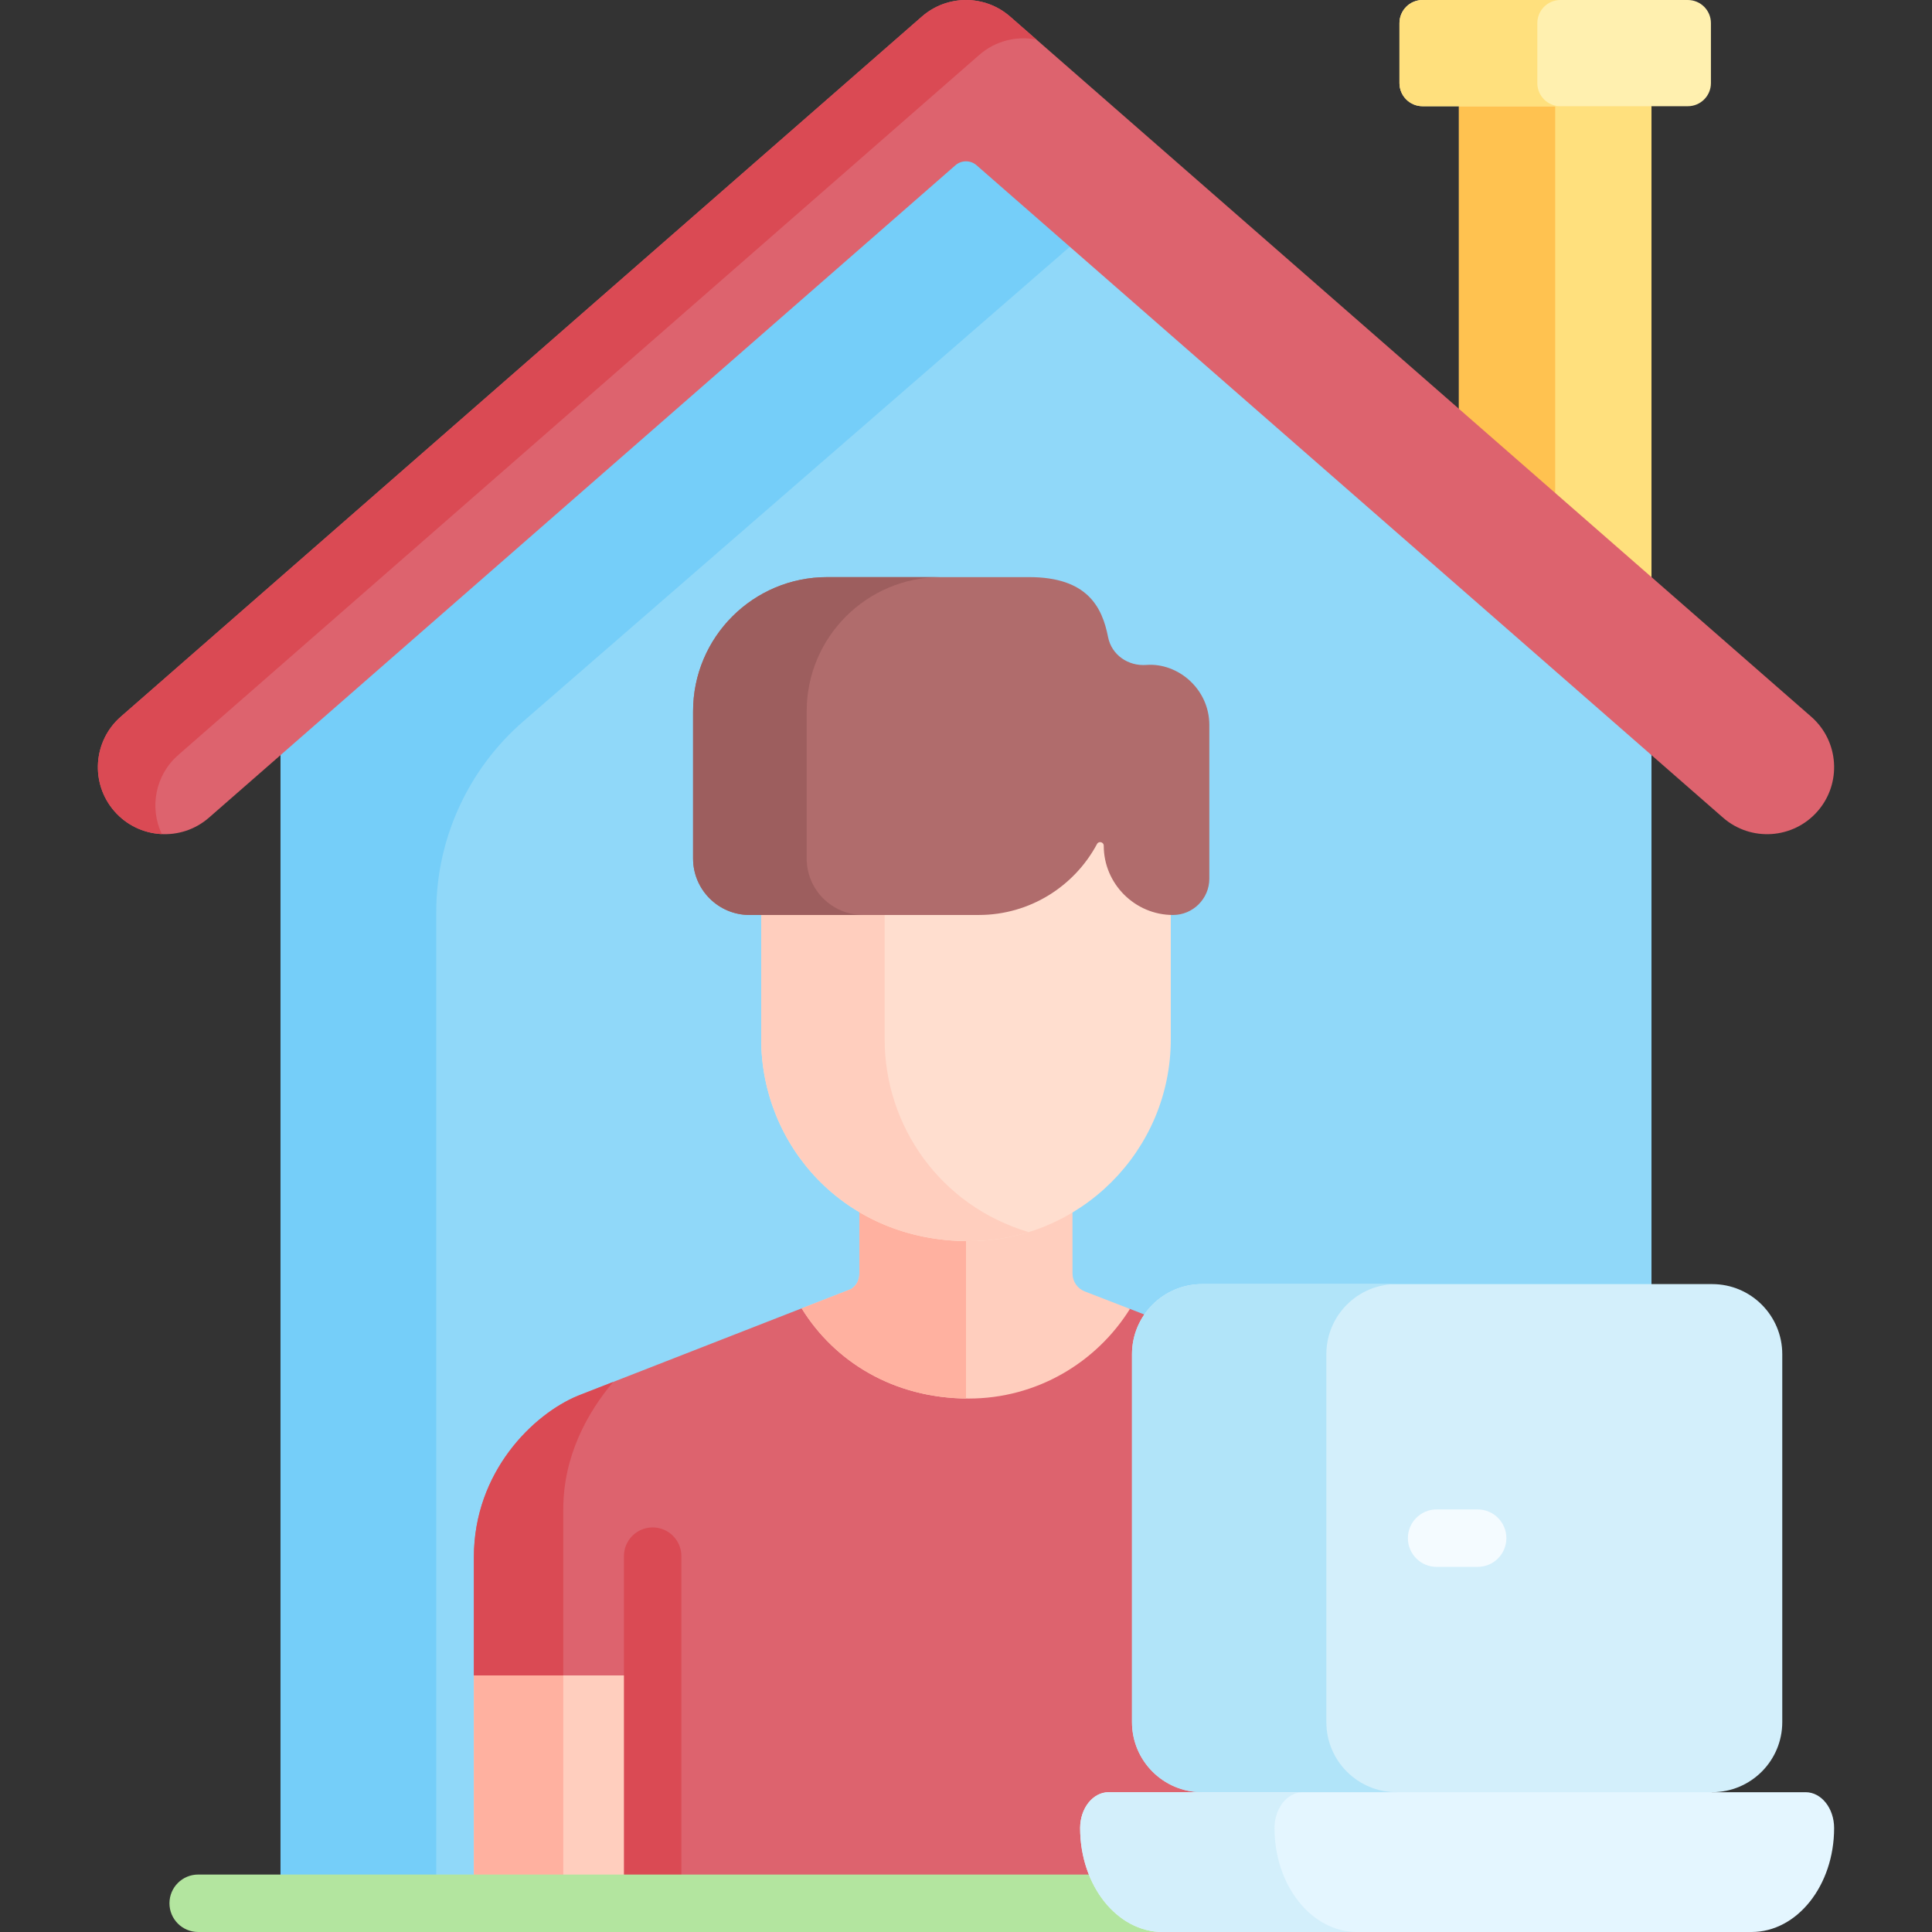 <svg id="Capa_1" enable-background="new 0 0 512 512" height="512" viewBox="0 0 512 512" width="512" xmlns="http://www.w3.org/2000/svg"><rect x="0" y="0" width="512" height="512" fill="#333333" stroke="none"/><g><path d="m430.372 184.005-174.372-151.553-176.096 152.907-5.565 14.757v304.272h363.322v-304.272z" fill="#90d8f9"/><path d="m115.61 241.716c0-19.907 8.815-38.174 23.045-50.53l150.061-130.3-32.716-28.434-176.096 152.907-5.565 14.758v304.272h41.271z" fill="#75cef9"/><path d="m303.267 348.357c-1.532-.593-2.989-1.157-4.36-1.688-8.988 13.793-24.524 22.947-42.179 22.947-19.601 0-35.009-9.505-43.763-23.093l-59.777 23.347c-11.803 4.857-27.606 20.14-27.606 42.818v32.335h46.364v59.367h102.618 33.571l14.81-10.912v-132.693z" fill="#dd636e"/><path d="m149.272 400.016c0-14.25 6.444-25.687 13.217-33.78l-9.301 3.633c-11.803 4.857-27.606 20.14-27.606 42.818v32.335h23.69c0-18.534 0-35.415 0-45.006z" fill="#da4a54"/><path d="m434.347 24.756h-43.386l-4.336 3.394v80.187l2.053 6.488 45.415 40.595 3.568-2.479v-124.791z" fill="#ffe07d"/><path d="m412.144 24.756h-21.183l-4.336 3.394v80.187l2.053 6.488 23.466 20.975z" fill="#ffc250"/><path d="m447.289 0h-70.292c-3.383 0-6.125 2.742-6.125 6.125v15.899c0 3.383 2.742 6.125 6.125 6.125h70.292c3.383 0 6.125-2.742 6.125-6.125v-15.898c.001-3.384-2.742-6.126-6.125-6.126z" fill="#fff0af"/><path d="m407.407 22.025v-15.899c0-3.383 2.742-6.125 6.125-6.125h-36.535c-3.383 0-6.125 2.742-6.125 6.125v15.899c0 3.383 2.742 6.125 6.125 6.125h36.535c-3.382 0-6.125-2.742-6.125-6.125z" fill="#ffe07d"/><path d="m479.989 189.934-212.301-185.546c-6.694-5.85-16.682-5.85-23.376 0l-212.301 185.546c-7.386 6.455-8.14 17.675-1.685 25.06 6.456 7.386 17.676 8.139 25.061 1.685l197.804-172.876c1.609-1.406 4.01-1.406 5.619 0l197.803 172.877c7.386 6.454 18.604 5.701 25.061-1.685 6.454-7.386 5.7-18.606-1.685-25.061z" fill="#dd636e"/><g><path d="m47.235 200.083 212.3-185.547c4.277-3.738 9.897-5.075 15.146-4.036l-6.994-6.112c-6.694-5.85-16.682-5.85-23.376 0l-212.299 185.546c-7.386 6.455-8.14 17.675-1.685 25.06 3.314 3.792 7.885 5.822 12.547 6.04-3.308-6.997-1.756-15.605 4.361-20.951z" fill="#da4a54"/></g><path d="m125.582 444.007h47.379v60.381h-47.379z" fill="#ffcebe"/><path d="m149.272 444.007h-23.69v60.382h23.69c0-17.141 0-39.845 0-60.382z" fill="#ffb1a0"/><path d="m284.225 337.498-.006-18.208c-8.03 4.819-17.418 7.598-27.445 7.598-11.064 0-20.867-2.858-29.029-7.691v18.271c0 2.103-1.011 3.342-2.175 4.131l-13.124 5.126c8.657 14.022 24.291 23.905 44.282 23.905 18.002 0 33.818-9.505 42.718-23.753-6.512-2.522-11.125-4.309-11.96-4.632-1.955-.756-3.255-2.638-3.261-4.747z" fill="#ffcebe"/><path d="m256 326.875c-10.746-.131-20.284-2.959-28.255-7.678v18.271c0 2.103-1.011 3.342-2.175 4.131l-13.124 5.126c8.551 13.85 23.913 23.656 43.554 23.894z" fill="#ffb1a0"/><path d="m453.74 340.301h-135.168c-10.262 0-18.581 8.319-18.581 18.581v97.491c0 10.262 8.319 18.58 18.58 18.58l2.93 3.303h129.254l2.984-3.303c10.262 0 18.58-8.318 18.58-18.58v-97.491c.001-10.262-8.317-18.581-18.579-18.581z" fill="#d3effb"/><path d="m351.497 456.373v-97.491c0-10.262 8.319-18.581 18.581-18.581h-51.506c-10.262 0-18.581 8.319-18.581 18.581v97.491c0 10.262 8.319 18.58 18.58 18.58l2.93 3.303h51.506l-2.93-3.303c-10.261 0-18.58-8.318-18.58-18.58z" fill="#b1e4f9"/><g><path d="m391.594 415.239h-10.875c-4.204 0-7.612-3.408-7.612-7.612s3.408-7.612 7.612-7.612h10.875c4.204 0 7.612 3.408 7.612 7.612s-3.409 7.612-7.612 7.612z" fill="#f4fbff"/></g><path d="m180.573 504.388v-91.995c0-4.204-3.408-7.612-7.612-7.612s-7.612 3.408-7.612 7.612v91.995z" fill="#da4a54"/><g><path d="m459.481 512h-406.962c-4.204 0-7.612-3.408-7.612-7.612s3.408-7.612 7.612-7.612h406.962c4.204 0 7.612 3.408 7.612 7.612s-3.408 7.612-7.612 7.612z" fill="#b3e59f"/></g><path d="m478.511 474.953h-184.71c-4.17 0-7.551 4.255-7.551 9.503 0 15.212 9.798 27.544 21.885 27.544h156.042c12.087 0 21.884-12.332 21.884-27.544 0-5.248-3.38-9.503-7.55-9.503z" fill="#e4f6ff"/><path d="m337.756 484.456c0-5.249 3.381-9.503 7.551-9.503h-51.506c-4.17 0-7.551 4.255-7.551 9.503 0 15.212 9.798 27.544 21.885 27.544h51.506c-12.087 0-21.885-12.332-21.885-27.544z" fill="#d3effb"/><path d="m292.502 222.091c0-.984-1.317-1.323-1.781-.455-5.985 11.194-17.78 18.813-31.361 18.813h-57.632v34.972c0 27.96 21.908 53.497 55.046 53.497 29.499 0 53.497-23.999 53.497-53.497v-35.002c-9.824-.317-17.769-8.43-17.769-18.328z" fill="#ffdecf"/><path d="m234.444 275.421v-33.508h-.221v-1.465h-32.495v34.972c0 27.96 21.908 53.497 55.046 53.497 5.515 0 10.837-.84 15.847-2.397-23.496-6.964-38.177-28.215-38.177-51.099z" fill="#ffcebe"/><path d="m303.797 176.216c-4.81.37-9.223-2.655-10.149-7.389-1.559-7.973-5.507-15.885-20.926-15.885h-53.498c-19.634 0-35.551 15.917-35.551 35.551v39.017c0 8.267 6.702 14.969 14.969 14.969h60.719c13.581 0 25.376-7.619 31.361-18.813.464-.868 1.781-.529 1.781.455 0 10.097 8.261 18.358 18.358 18.358 5.293 0 9.623-4.33 9.623-9.623v-40.716c0-9.592-8.369-16.564-16.687-15.924z" fill="#b06c6c"/><g><path d="m213.78 227.51v-39.017c0-19.635 15.917-35.551 35.551-35.551h-30.108c-19.634 0-35.551 15.917-35.551 35.551v39.017c0 8.267 6.702 14.969 14.969 14.969h30.108c-8.267 0-14.969-6.702-14.969-14.969z" fill="#9d5e5e"/></g></g></svg>